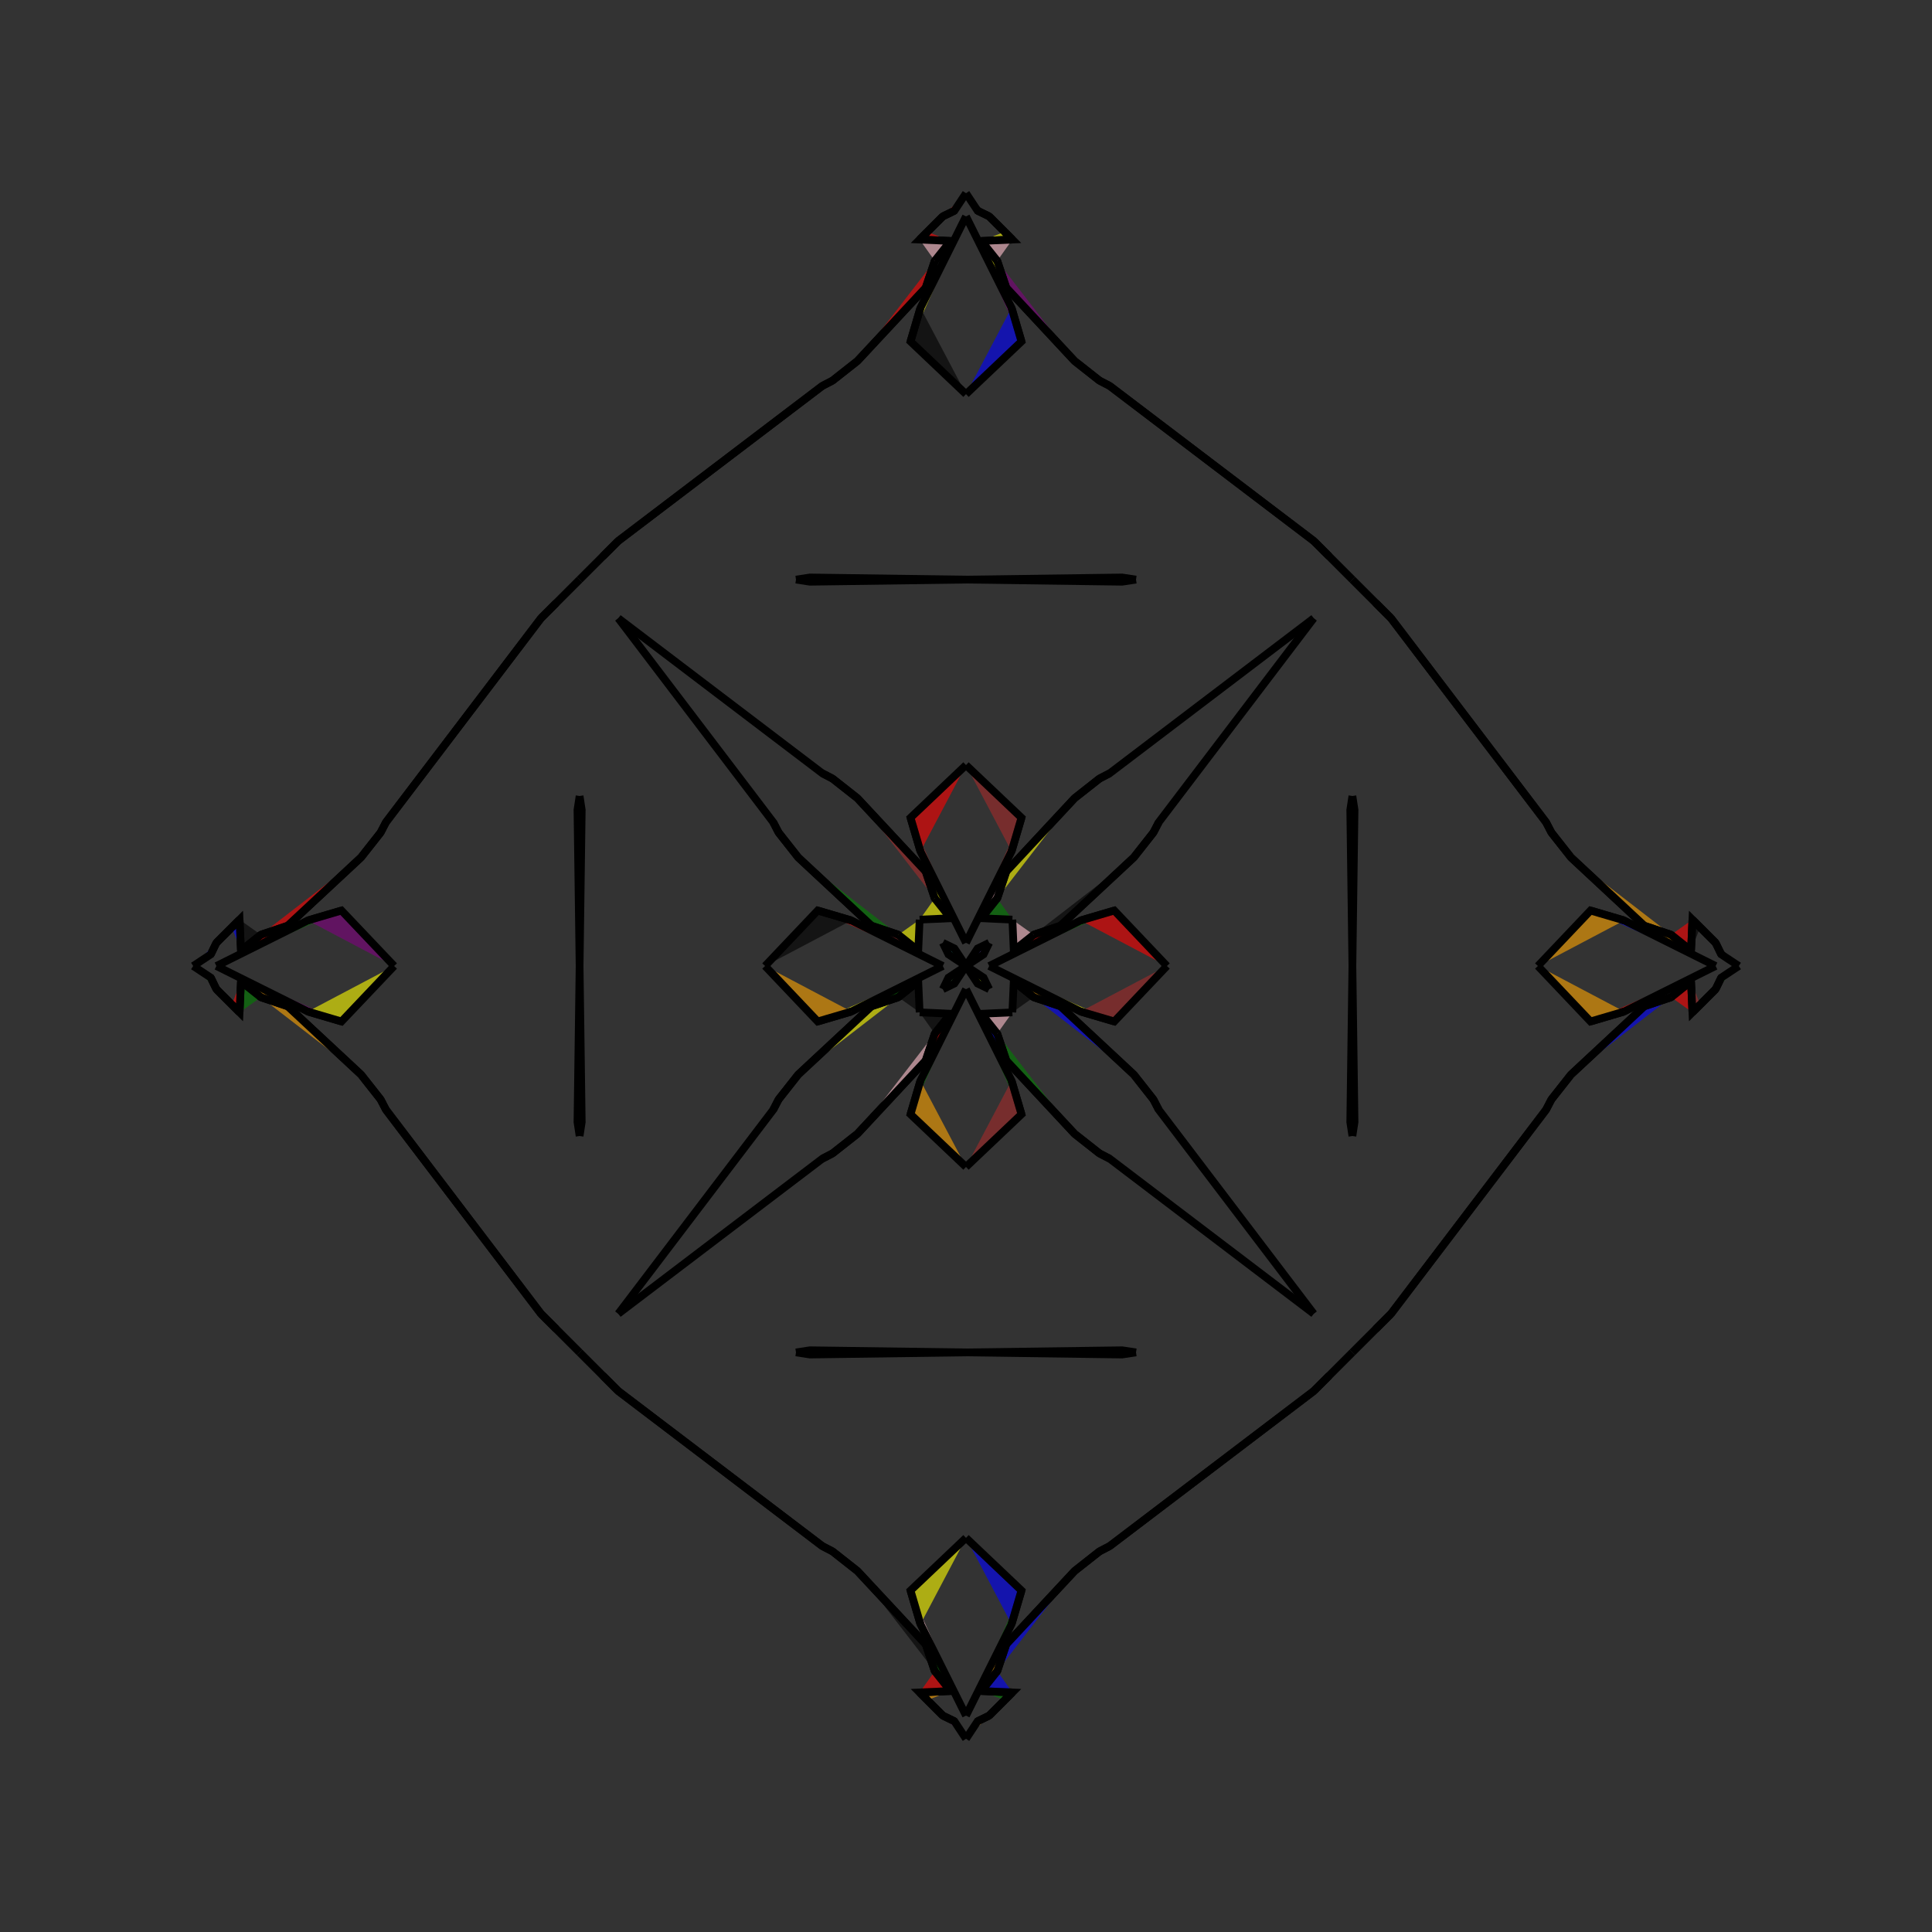 <?xml version="1.0" encoding="UTF-8"?>
<svg xmlns="http://www.w3.org/2000/svg" xmlns:xlink="http://www.w3.org/1999/xlink"
     width="250" height="250" viewBox="-125.0 -125.0 250 250">
<rect x="-125.0" y="-125.0" width="250" height="250" fill="#333333" stroke="none"/>
<defs>
</defs>
<path d="M5.0,95.0 L3.0,97.0 L1.503,97.728" fill="blue" fill-opacity="0.6" stroke="black" stroke-width="1" />
<path d="M5.0,-95.0 L3.0,-97.0 L1.503,-97.728" fill="blue" fill-opacity="0.6" stroke="black" stroke-width="1" />
<path d="M3.0,-0.0 L14.831,-5.895 L19.188,-7.179" fill="green" fill-opacity="0.6" stroke="black" stroke-width="1" />
<path d="M3.0,-0.0 L14.831,5.895 L19.188,7.179" fill="yellow" fill-opacity="0.6" stroke="black" stroke-width="1" />
<path d="M14.831,-5.895 L19.188,-7.179 L26.0,-0.0" fill="red" fill-opacity="0.6" stroke="black" stroke-width="1" />
<path d="M14.831,5.895 L19.188,7.179 L26.0,-0.0" fill="brown" fill-opacity="0.6" stroke="black" stroke-width="1" />
<path d="M50.0,-0.0 L49.725,-20.198 L50.0,-22.0" fill="purple" fill-opacity="0.6" stroke="black" stroke-width="1" />
<path d="M50.0,-0.0 L49.725,20.198 L50.0,22.0" fill="purple" fill-opacity="0.6" stroke="black" stroke-width="1" />
<path d="M50.0,50.0 L47.0,53.0 L45.0,55.0" fill="blue" fill-opacity="0.6" stroke="black" stroke-width="1" />
<path d="M50.0,-50.0 L47.0,-53.0 L45.0,-55.0" fill="green" fill-opacity="0.6" stroke="black" stroke-width="1" />
<path d="M47.0,53.0 L45.0,55.0 L18.596,75.061" fill="red" fill-opacity="0.6" stroke="black" stroke-width="1" />
<path d="M47.0,-53.0 L45.0,-55.0 L18.596,-75.061" fill="brown" fill-opacity="0.6" stroke="black" stroke-width="1" />
<path d="M45.0,-45.0 L24.939,-18.596 L24.251,-17.272" fill="purple" fill-opacity="0.6" stroke="black" stroke-width="1" />
<path d="M45.0,45.0 L24.939,18.596 L24.251,17.272" fill="brown" fill-opacity="0.6" stroke="black" stroke-width="1" />
<path d="M24.939,-18.596 L24.251,-17.272 L21.715,-14.052" fill="brown" fill-opacity="0.6" stroke="black" stroke-width="1" />
<path d="M24.939,18.596 L24.251,17.272 L21.715,14.052" fill="green" fill-opacity="0.6" stroke="black" stroke-width="1" />
<path d="M24.251,-17.272 L21.715,-14.052 L12.22,-5.21" fill="blue" fill-opacity="0.6" stroke="black" stroke-width="1" />
<path d="M24.251,17.272 L21.715,14.052 L12.22,5.21" fill="red" fill-opacity="0.6" stroke="black" stroke-width="1" />
<path d="M21.715,-14.052 L12.22,-5.21 L8.751,-4.043" fill="black" fill-opacity="0.6" stroke="black" stroke-width="1" />
<path d="M21.715,14.052 L12.22,5.21 L8.751,4.043" fill="blue" fill-opacity="0.6" stroke="black" stroke-width="1" />
<path d="M12.22,-5.21 L8.751,-4.043 L6.179,-1.992" fill="red" fill-opacity="0.6" stroke="black" stroke-width="1" />
<path d="M12.22,5.21 L8.751,4.043 L6.179,1.992" fill="orange" fill-opacity="0.6" stroke="black" stroke-width="1" />
<path d="M8.751,-4.043 L6.179,-1.992 L6.0,-6.0" fill="pink" fill-opacity="0.6" stroke="black" stroke-width="1" />
<path d="M8.751,4.043 L6.179,1.992 L6.0,6.0" fill="black" fill-opacity="0.6" stroke="black" stroke-width="1" />
<path d="M1.992,93.821 L6.0,94.0 L5.0,95.0" fill="green" fill-opacity="0.6" stroke="black" stroke-width="1" />
<path d="M1.992,-93.821 L6.0,-94.0 L5.0,-95.0" fill="yellow" fill-opacity="0.6" stroke="black" stroke-width="1" />
<path d="M6.0,94.0 L5.0,95.0 L3.0,97.0" fill="purple" fill-opacity="0.6" stroke="black" stroke-width="1" />
<path d="M6.0,-94.0 L5.0,-95.0 L3.0,-97.0" fill="green" fill-opacity="0.6" stroke="black" stroke-width="1" />
<path d="M3.0,-3.0 L2.272,-1.503 L0.0,-0.0" fill="orange" fill-opacity="0.6" stroke="black" stroke-width="1" />
<path d="M3.0,3.0 L2.272,1.503 L0.0,-0.0" fill="green" fill-opacity="0.6" stroke="black" stroke-width="1" />
<path d="M-5.0,95.0 L-3.0,97.0 L-1.503,97.728" fill="green" fill-opacity="0.6" stroke="black" stroke-width="1" />
<path d="M-5.0,-95.0 L-3.0,-97.0 L-1.503,-97.728" fill="red" fill-opacity="0.6" stroke="black" stroke-width="1" />
<path d="M-3.0,-0.0 L-14.831,-5.895 L-19.188,-7.179" fill="red" fill-opacity="0.6" stroke="black" stroke-width="1" />
<path d="M-3.0,-0.0 L-14.831,5.895 L-19.188,7.179" fill="yellow" fill-opacity="0.6" stroke="black" stroke-width="1" />
<path d="M-14.831,-5.895 L-19.188,-7.179 L-26.0,-0.0" fill="black" fill-opacity="0.6" stroke="black" stroke-width="1" />
<path d="M-14.831,5.895 L-19.188,7.179 L-26.0,-0.0" fill="orange" fill-opacity="0.6" stroke="black" stroke-width="1" />
<path d="M-50.0,-0.0 L-49.725,-20.198 L-50.0,-22.0" fill="orange" fill-opacity="0.6" stroke="black" stroke-width="1" />
<path d="M-50.0,-0.0 L-49.725,20.198 L-50.0,22.0" fill="green" fill-opacity="0.6" stroke="black" stroke-width="1" />
<path d="M-50.0,50.0 L-47.0,53.0 L-45.0,55.0" fill="brown" fill-opacity="0.6" stroke="black" stroke-width="1" />
<path d="M-50.0,-50.0 L-47.0,-53.0 L-45.0,-55.0" fill="green" fill-opacity="0.6" stroke="black" stroke-width="1" />
<path d="M-47.0,53.0 L-45.0,55.0 L-18.596,75.061" fill="pink" fill-opacity="0.6" stroke="black" stroke-width="1" />
<path d="M-47.0,-53.0 L-45.0,-55.0 L-18.596,-75.061" fill="green" fill-opacity="0.6" stroke="black" stroke-width="1" />
<path d="M-45.0,-45.0 L-24.939,-18.596 L-24.251,-17.272" fill="red" fill-opacity="0.6" stroke="black" stroke-width="1" />
<path d="M-45.0,45.0 L-24.939,18.596 L-24.251,17.272" fill="yellow" fill-opacity="0.6" stroke="black" stroke-width="1" />
<path d="M-24.939,-18.596 L-24.251,-17.272 L-21.715,-14.052" fill="blue" fill-opacity="0.6" stroke="black" stroke-width="1" />
<path d="M-24.939,18.596 L-24.251,17.272 L-21.715,14.052" fill="brown" fill-opacity="0.6" stroke="black" stroke-width="1" />
<path d="M-24.251,-17.272 L-21.715,-14.052 L-12.22,-5.21" fill="blue" fill-opacity="0.6" stroke="black" stroke-width="1" />
<path d="M-24.251,17.272 L-21.715,14.052 L-12.22,5.21" fill="black" fill-opacity="0.6" stroke="black" stroke-width="1" />
<path d="M-21.715,-14.052 L-12.22,-5.21 L-8.751,-4.043" fill="green" fill-opacity="0.6" stroke="black" stroke-width="1" />
<path d="M-21.715,14.052 L-12.22,5.21 L-8.751,4.043" fill="yellow" fill-opacity="0.6" stroke="black" stroke-width="1" />
<path d="M-12.22,-5.21 L-8.751,-4.043 L-6.179,-1.992" fill="brown" fill-opacity="0.6" stroke="black" stroke-width="1" />
<path d="M-12.22,5.21 L-8.751,4.043 L-6.179,1.992" fill="green" fill-opacity="0.6" stroke="black" stroke-width="1" />
<path d="M-8.751,-4.043 L-6.179,-1.992 L-6.0,-6.0" fill="yellow" fill-opacity="0.6" stroke="black" stroke-width="1" />
<path d="M-8.751,4.043 L-6.179,1.992 L-6.0,6.0" fill="black" fill-opacity="0.6" stroke="black" stroke-width="1" />
<path d="M-1.992,93.821 L-6.0,94.0 L-5.0,95.0" fill="orange" fill-opacity="0.6" stroke="black" stroke-width="1" />
<path d="M-1.992,-93.821 L-6.0,-94.0 L-5.0,-95.0" fill="red" fill-opacity="0.6" stroke="black" stroke-width="1" />
<path d="M-6.0,94.0 L-5.0,95.0 L-3.0,97.0" fill="green" fill-opacity="0.6" stroke="black" stroke-width="1" />
<path d="M-6.0,-94.0 L-5.0,-95.0 L-3.0,-97.0" fill="brown" fill-opacity="0.6" stroke="black" stroke-width="1" />
<path d="M-3.0,-3.0 L-2.272,-1.503 L0.0,-0.0" fill="blue" fill-opacity="0.6" stroke="black" stroke-width="1" />
<path d="M-3.0,3.0 L-2.272,1.503 L0.0,-0.0" fill="purple" fill-opacity="0.6" stroke="black" stroke-width="1" />
<path d="M95.0,5.0 L97.0,3.0 L97.728,1.503" fill="brown" fill-opacity="0.6" stroke="black" stroke-width="1" />
<path d="M95.0,-5.0 L97.0,-3.0 L97.728,-1.503" fill="purple" fill-opacity="0.6" stroke="black" stroke-width="1" />
<path d="M97.0,-0.0 L85.169,5.895 L80.812,7.179" fill="red" fill-opacity="0.6" stroke="black" stroke-width="1" />
<path d="M97.0,-0.0 L85.169,-5.895 L80.812,-7.179" fill="blue" fill-opacity="0.6" stroke="black" stroke-width="1" />
<path d="M85.169,5.895 L80.812,7.179 L74.0,-0.0" fill="orange" fill-opacity="0.6" stroke="black" stroke-width="1" />
<path d="M85.169,-5.895 L80.812,-7.179 L74.0,-0.0" fill="orange" fill-opacity="0.6" stroke="black" stroke-width="1" />
<path d="M50.0,-0.0 L50.275,20.198 L50.0,22.0" fill="black" fill-opacity="0.6" stroke="black" stroke-width="1" />
<path d="M50.0,-0.0 L50.275,-20.198 L50.0,-22.0" fill="red" fill-opacity="0.6" stroke="black" stroke-width="1" />
<path d="M50.0,50.0 L53.0,47.0 L55.0,45.0" fill="purple" fill-opacity="0.6" stroke="black" stroke-width="1" />
<path d="M50.0,-50.0 L53.0,-47.0 L55.0,-45.0" fill="brown" fill-opacity="0.6" stroke="black" stroke-width="1" />
<path d="M53.0,47.0 L55.0,45.0 L75.061,18.596" fill="blue" fill-opacity="0.6" stroke="black" stroke-width="1" />
<path d="M53.0,-47.0 L55.0,-45.0 L75.061,-18.596" fill="yellow" fill-opacity="0.6" stroke="black" stroke-width="1" />
<path d="M55.0,45.0 L75.061,18.596 L75.749,17.272" fill="purple" fill-opacity="0.6" stroke="black" stroke-width="1" />
<path d="M55.0,-45.0 L75.061,-18.596 L75.749,-17.272" fill="blue" fill-opacity="0.6" stroke="black" stroke-width="1" />
<path d="M75.061,18.596 L75.749,17.272 L78.285,14.052" fill="yellow" fill-opacity="0.6" stroke="black" stroke-width="1" />
<path d="M75.061,-18.596 L75.749,-17.272 L78.285,-14.052" fill="purple" fill-opacity="0.6" stroke="black" stroke-width="1" />
<path d="M75.749,17.272 L78.285,14.052 L87.78,5.21" fill="yellow" fill-opacity="0.6" stroke="black" stroke-width="1" />
<path d="M75.749,-17.272 L78.285,-14.052 L87.78,-5.21" fill="yellow" fill-opacity="0.6" stroke="black" stroke-width="1" />
<path d="M78.285,14.052 L87.78,5.21 L91.249,4.043" fill="blue" fill-opacity="0.6" stroke="black" stroke-width="1" />
<path d="M78.285,-14.052 L87.78,-5.21 L91.249,-4.043" fill="orange" fill-opacity="0.6" stroke="black" stroke-width="1" />
<path d="M87.78,5.21 L91.249,4.043 L93.821,1.992" fill="black" fill-opacity="0.6" stroke="black" stroke-width="1" />
<path d="M87.78,-5.21 L91.249,-4.043 L93.821,-1.992" fill="orange" fill-opacity="0.6" stroke="black" stroke-width="1" />
<path d="M91.249,4.043 L93.821,1.992 L94.0,6.0" fill="red" fill-opacity="0.6" stroke="black" stroke-width="1" />
<path d="M91.249,-4.043 L93.821,-1.992 L94.0,-6.0" fill="red" fill-opacity="0.6" stroke="black" stroke-width="1" />
<path d="M93.821,1.992 L94.0,6.0 L95.0,5.0" fill="brown" fill-opacity="0.6" stroke="black" stroke-width="1" />
<path d="M93.821,-1.992 L94.0,-6.0 L95.0,-5.0" fill="black" fill-opacity="0.6" stroke="black" stroke-width="1" />
<path d="M94.0,6.0 L95.0,5.0 L97.0,3.0" fill="yellow" fill-opacity="0.6" stroke="black" stroke-width="1" />
<path d="M94.0,-6.0 L95.0,-5.0 L97.0,-3.0" fill="black" fill-opacity="0.6" stroke="black" stroke-width="1" />
<path d="M97.0,3.0 L97.728,1.503 L100.0,-0.0" fill="green" fill-opacity="0.6" stroke="black" stroke-width="1" />
<path d="M97.0,-3.0 L97.728,-1.503 L100.0,-0.0" fill="black" fill-opacity="0.6" stroke="black" stroke-width="1" />
<path d="M0.0,-3.0 L5.895,-14.831 L7.179,-19.188" fill="brown" fill-opacity="0.6" stroke="black" stroke-width="1" />
<path d="M0.0,3.0 L5.895,14.831 L7.179,19.188" fill="green" fill-opacity="0.6" stroke="black" stroke-width="1" />
<path d="M0.0,97.0 L5.895,85.169 L7.179,80.812" fill="green" fill-opacity="0.6" stroke="black" stroke-width="1" />
<path d="M0.0,-97.0 L5.895,-85.169 L7.179,-80.812" fill="purple" fill-opacity="0.6" stroke="black" stroke-width="1" />
<path d="M5.895,-14.831 L7.179,-19.188 L0.0,-26.0" fill="brown" fill-opacity="0.6" stroke="black" stroke-width="1" />
<path d="M5.895,14.831 L7.179,19.188 L0.0,26.0" fill="brown" fill-opacity="0.6" stroke="black" stroke-width="1" />
<path d="M5.895,85.169 L7.179,80.812 L0.0,74.0" fill="blue" fill-opacity="0.6" stroke="black" stroke-width="1" />
<path d="M5.895,-85.169 L7.179,-80.812 L0.0,-74.0" fill="blue" fill-opacity="0.6" stroke="black" stroke-width="1" />
<path d="M0.0,-50.0 L20.198,-49.725 L22.0,-50.0" fill="blue" fill-opacity="0.6" stroke="black" stroke-width="1" />
<path d="M0.0,50.0 L20.198,49.725 L22.0,50.0" fill="brown" fill-opacity="0.6" stroke="black" stroke-width="1" />
<path d="M0.0,50.0 L20.198,50.275 L22.0,50.0" fill="blue" fill-opacity="0.6" stroke="black" stroke-width="1" />
<path d="M0.0,-50.0 L20.198,-50.275 L22.0,-50.0" fill="black" fill-opacity="0.6" stroke="black" stroke-width="1" />
<path d="M45.0,-45.0 L18.596,-24.939 L17.272,-24.251" fill="green" fill-opacity="0.6" stroke="black" stroke-width="1" />
<path d="M45.0,45.0 L18.596,24.939 L17.272,24.251" fill="blue" fill-opacity="0.6" stroke="black" stroke-width="1" />
<path d="M45.0,55.0 L18.596,75.061 L17.272,75.749" fill="black" fill-opacity="0.6" stroke="black" stroke-width="1" />
<path d="M45.0,-55.0 L18.596,-75.061 L17.272,-75.749" fill="purple" fill-opacity="0.6" stroke="black" stroke-width="1" />
<path d="M18.596,-24.939 L17.272,-24.251 L14.052,-21.715" fill="red" fill-opacity="0.6" stroke="black" stroke-width="1" />
<path d="M18.596,24.939 L17.272,24.251 L14.052,21.715" fill="green" fill-opacity="0.6" stroke="black" stroke-width="1" />
<path d="M18.596,75.061 L17.272,75.749 L14.052,78.285" fill="green" fill-opacity="0.6" stroke="black" stroke-width="1" />
<path d="M18.596,-75.061 L17.272,-75.749 L14.052,-78.285" fill="yellow" fill-opacity="0.6" stroke="black" stroke-width="1" />
<path d="M17.272,-24.251 L14.052,-21.715 L5.21,-12.22" fill="green" fill-opacity="0.6" stroke="black" stroke-width="1" />
<path d="M17.272,24.251 L14.052,21.715 L5.21,12.22" fill="red" fill-opacity="0.6" stroke="black" stroke-width="1" />
<path d="M17.272,75.749 L14.052,78.285 L5.21,87.78" fill="black" fill-opacity="0.6" stroke="black" stroke-width="1" />
<path d="M17.272,-75.749 L14.052,-78.285 L5.21,-87.78" fill="orange" fill-opacity="0.6" stroke="black" stroke-width="1" />
<path d="M14.052,-21.715 L5.21,-12.22 L4.043,-8.751" fill="yellow" fill-opacity="0.6" stroke="black" stroke-width="1" />
<path d="M14.052,21.715 L5.21,12.22 L4.043,8.751" fill="green" fill-opacity="0.6" stroke="black" stroke-width="1" />
<path d="M14.052,78.285 L5.21,87.78 L4.043,91.249" fill="blue" fill-opacity="0.6" stroke="black" stroke-width="1" />
<path d="M14.052,-78.285 L5.21,-87.78 L4.043,-91.249" fill="purple" fill-opacity="0.6" stroke="black" stroke-width="1" />
<path d="M5.21,-12.22 L4.043,-8.751 L1.992,-6.179" fill="pink" fill-opacity="0.6" stroke="black" stroke-width="1" />
<path d="M5.21,12.22 L4.043,8.751 L1.992,6.179" fill="blue" fill-opacity="0.6" stroke="black" stroke-width="1" />
<path d="M5.21,87.78 L4.043,91.249 L1.992,93.821" fill="orange" fill-opacity="0.6" stroke="black" stroke-width="1" />
<path d="M5.21,-87.78 L4.043,-91.249 L1.992,-93.821" fill="yellow" fill-opacity="0.6" stroke="black" stroke-width="1" />
<path d="M4.043,-8.751 L1.992,-6.179 L6.0,-6.0" fill="green" fill-opacity="0.6" stroke="black" stroke-width="1" />
<path d="M4.043,8.751 L1.992,6.179 L6.0,6.0" fill="pink" fill-opacity="0.6" stroke="black" stroke-width="1" />
<path d="M4.043,91.249 L1.992,93.821 L6.0,94.0" fill="blue" fill-opacity="0.6" stroke="black" stroke-width="1" />
<path d="M4.043,-91.249 L1.992,-93.821 L6.0,-94.0" fill="pink" fill-opacity="0.6" stroke="black" stroke-width="1" />
<path d="M3.0,-3.0 L1.503,-2.272 L0.0,-0.0" fill="blue" fill-opacity="0.6" stroke="black" stroke-width="1" />
<path d="M3.0,3.0 L1.503,2.272 L0.0,-0.0" fill="yellow" fill-opacity="0.6" stroke="black" stroke-width="1" />
<path d="M3.0,97.0 L1.503,97.728 L0.0,100.0" fill="orange" fill-opacity="0.6" stroke="black" stroke-width="1" />
<path d="M3.0,-97.0 L1.503,-97.728 L0.0,-100.0" fill="black" fill-opacity="0.6" stroke="black" stroke-width="1" />
<path d="M0.0,97.0 L-5.895,85.169 L-7.179,80.812" fill="pink" fill-opacity="0.6" stroke="black" stroke-width="1" />
<path d="M0.0,-3.0 L-5.895,-14.831 L-7.179,-19.188" fill="brown" fill-opacity="0.6" stroke="black" stroke-width="1" />
<path d="M0.0,3.0 L-5.895,14.831 L-7.179,19.188" fill="green" fill-opacity="0.6" stroke="black" stroke-width="1" />
<path d="M0.0,-97.0 L-5.895,-85.169 L-7.179,-80.812" fill="yellow" fill-opacity="0.6" stroke="black" stroke-width="1" />
<path d="M-5.895,85.169 L-7.179,80.812 L0.0,74.0" fill="yellow" fill-opacity="0.6" stroke="black" stroke-width="1" />
<path d="M-5.895,-14.831 L-7.179,-19.188 L0.0,-26.0" fill="red" fill-opacity="0.6" stroke="black" stroke-width="1" />
<path d="M-5.895,14.831 L-7.179,19.188 L0.0,26.0" fill="orange" fill-opacity="0.6" stroke="black" stroke-width="1" />
<path d="M-5.895,-85.169 L-7.179,-80.812 L0.0,-74.0" fill="black" fill-opacity="0.6" stroke="black" stroke-width="1" />
<path d="M0.0,50.0 L-20.198,50.275 L-22.0,50.0" fill="purple" fill-opacity="0.6" stroke="black" stroke-width="1" />
<path d="M0.0,-50.0 L-20.198,-49.725 L-22.0,-50.0" fill="blue" fill-opacity="0.6" stroke="black" stroke-width="1" />
<path d="M0.0,50.0 L-20.198,49.725 L-22.0,50.0" fill="green" fill-opacity="0.6" stroke="black" stroke-width="1" />
<path d="M0.0,-50.0 L-20.198,-50.275 L-22.0,-50.0" fill="orange" fill-opacity="0.6" stroke="black" stroke-width="1" />
<path d="M-45.0,55.0 L-18.596,75.061 L-17.272,75.749" fill="green" fill-opacity="0.6" stroke="black" stroke-width="1" />
<path d="M-45.0,-45.0 L-18.596,-24.939 L-17.272,-24.251" fill="pink" fill-opacity="0.6" stroke="black" stroke-width="1" />
<path d="M-45.0,45.0 L-18.596,24.939 L-17.272,24.251" fill="brown" fill-opacity="0.6" stroke="black" stroke-width="1" />
<path d="M-45.0,-55.0 L-18.596,-75.061 L-17.272,-75.749" fill="green" fill-opacity="0.6" stroke="black" stroke-width="1" />
<path d="M-18.596,75.061 L-17.272,75.749 L-14.052,78.285" fill="black" fill-opacity="0.6" stroke="black" stroke-width="1" />
<path d="M-18.596,-24.939 L-17.272,-24.251 L-14.052,-21.715" fill="brown" fill-opacity="0.6" stroke="black" stroke-width="1" />
<path d="M-18.596,24.939 L-17.272,24.251 L-14.052,21.715" fill="black" fill-opacity="0.6" stroke="black" stroke-width="1" />
<path d="M-18.596,-75.061 L-17.272,-75.749 L-14.052,-78.285" fill="black" fill-opacity="0.6" stroke="black" stroke-width="1" />
<path d="M-17.272,75.749 L-14.052,78.285 L-5.21,87.78" fill="brown" fill-opacity="0.6" stroke="black" stroke-width="1" />
<path d="M-17.272,-24.251 L-14.052,-21.715 L-5.21,-12.22" fill="brown" fill-opacity="0.6" stroke="black" stroke-width="1" />
<path d="M-17.272,24.251 L-14.052,21.715 L-5.21,12.22" fill="yellow" fill-opacity="0.6" stroke="black" stroke-width="1" />
<path d="M-17.272,-75.749 L-14.052,-78.285 L-5.21,-87.78" fill="green" fill-opacity="0.6" stroke="black" stroke-width="1" />
<path d="M-14.052,78.285 L-5.21,87.78 L-4.043,91.249" fill="black" fill-opacity="0.6" stroke="black" stroke-width="1" />
<path d="M-14.052,-21.715 L-5.21,-12.22 L-4.043,-8.751" fill="brown" fill-opacity="0.6" stroke="black" stroke-width="1" />
<path d="M-14.052,21.715 L-5.21,12.22 L-4.043,8.751" fill="pink" fill-opacity="0.6" stroke="black" stroke-width="1" />
<path d="M-14.052,-78.285 L-5.21,-87.78 L-4.043,-91.249" fill="red" fill-opacity="0.6" stroke="black" stroke-width="1" />
<path d="M-5.21,87.78 L-4.043,91.249 L-1.992,93.821" fill="green" fill-opacity="0.6" stroke="black" stroke-width="1" />
<path d="M-5.21,-12.22 L-4.043,-8.751 L-1.992,-6.179" fill="yellow" fill-opacity="0.6" stroke="black" stroke-width="1" />
<path d="M-5.21,12.22 L-4.043,8.751 L-1.992,6.179" fill="red" fill-opacity="0.6" stroke="black" stroke-width="1" />
<path d="M-5.21,-87.78 L-4.043,-91.249 L-1.992,-93.821" fill="black" fill-opacity="0.6" stroke="black" stroke-width="1" />
<path d="M-4.043,91.249 L-1.992,93.821 L-6.0,94.0" fill="red" fill-opacity="0.6" stroke="black" stroke-width="1" />
<path d="M-4.043,-8.751 L-1.992,-6.179 L-6.0,-6.0" fill="yellow" fill-opacity="0.6" stroke="black" stroke-width="1" />
<path d="M-4.043,8.751 L-1.992,6.179 L-6.0,6.0" fill="black" fill-opacity="0.6" stroke="black" stroke-width="1" />
<path d="M-4.043,-91.249 L-1.992,-93.821 L-6.0,-94.0" fill="pink" fill-opacity="0.6" stroke="black" stroke-width="1" />
<path d="M-3.0,97.0 L-1.503,97.728 L0.0,100.0" fill="purple" fill-opacity="0.6" stroke="black" stroke-width="1" />
<path d="M-3.0,-3.0 L-1.503,-2.272 L0.0,-0.0" fill="green" fill-opacity="0.6" stroke="black" stroke-width="1" />
<path d="M-3.0,3.0 L-1.503,2.272 L0.0,-0.0" fill="green" fill-opacity="0.6" stroke="black" stroke-width="1" />
<path d="M-3.0,-97.0 L-1.503,-97.728 L0.0,-100.0" fill="red" fill-opacity="0.6" stroke="black" stroke-width="1" />
<path d="M-95.0,-5.0 L-97.0,-3.0 L-97.728,-1.503" fill="yellow" fill-opacity="0.6" stroke="black" stroke-width="1" />
<path d="M-95.0,5.0 L-97.0,3.0 L-97.728,1.503" fill="green" fill-opacity="0.6" stroke="black" stroke-width="1" />
<path d="M-97.0,-0.0 L-85.169,-5.895 L-80.812,-7.179" fill="green" fill-opacity="0.6" stroke="black" stroke-width="1" />
<path d="M-97.0,-0.0 L-85.169,5.895 L-80.812,7.179" fill="purple" fill-opacity="0.6" stroke="black" stroke-width="1" />
<path d="M-85.169,-5.895 L-80.812,-7.179 L-74.0,-0.0" fill="purple" fill-opacity="0.6" stroke="black" stroke-width="1" />
<path d="M-85.169,5.895 L-80.812,7.179 L-74.0,-0.0" fill="yellow" fill-opacity="0.6" stroke="black" stroke-width="1" />
<path d="M-50.0,-0.0 L-50.275,-20.198 L-50.0,-22.0" fill="brown" fill-opacity="0.6" stroke="black" stroke-width="1" />
<path d="M-50.0,-0.0 L-50.275,20.198 L-50.0,22.0" fill="yellow" fill-opacity="0.6" stroke="black" stroke-width="1" />
<path d="M-50.0,-50.0 L-53.0,-47.0 L-55.0,-45.0" fill="pink" fill-opacity="0.6" stroke="black" stroke-width="1" />
<path d="M-50.0,50.0 L-53.0,47.0 L-55.0,45.0" fill="brown" fill-opacity="0.6" stroke="black" stroke-width="1" />
<path d="M-53.0,-47.0 L-55.0,-45.0 L-75.061,-18.596" fill="blue" fill-opacity="0.6" stroke="black" stroke-width="1" />
<path d="M-53.0,47.0 L-55.0,45.0 L-75.061,18.596" fill="blue" fill-opacity="0.6" stroke="black" stroke-width="1" />
<path d="M-55.0,-45.0 L-75.061,-18.596 L-75.749,-17.272" fill="pink" fill-opacity="0.6" stroke="black" stroke-width="1" />
<path d="M-55.0,45.0 L-75.061,18.596 L-75.749,17.272" fill="pink" fill-opacity="0.6" stroke="black" stroke-width="1" />
<path d="M-75.061,-18.596 L-75.749,-17.272 L-78.285,-14.052" fill="pink" fill-opacity="0.6" stroke="black" stroke-width="1" />
<path d="M-75.061,18.596 L-75.749,17.272 L-78.285,14.052" fill="orange" fill-opacity="0.6" stroke="black" stroke-width="1" />
<path d="M-75.749,-17.272 L-78.285,-14.052 L-87.78,-5.21" fill="pink" fill-opacity="0.6" stroke="black" stroke-width="1" />
<path d="M-75.749,17.272 L-78.285,14.052 L-87.78,5.21" fill="pink" fill-opacity="0.6" stroke="black" stroke-width="1" />
<path d="M-78.285,-14.052 L-87.78,-5.21 L-91.249,-4.043" fill="red" fill-opacity="0.6" stroke="black" stroke-width="1" />
<path d="M-78.285,14.052 L-87.78,5.21 L-91.249,4.043" fill="orange" fill-opacity="0.6" stroke="black" stroke-width="1" />
<path d="M-87.78,-5.21 L-91.249,-4.043 L-93.821,-1.992" fill="red" fill-opacity="0.6" stroke="black" stroke-width="1" />
<path d="M-87.78,5.21 L-91.249,4.043 L-93.821,1.992" fill="orange" fill-opacity="0.6" stroke="black" stroke-width="1" />
<path d="M-91.249,-4.043 L-93.821,-1.992 L-94.0,-6.0" fill="black" fill-opacity="0.6" stroke="black" stroke-width="1" />
<path d="M-91.249,4.043 L-93.821,1.992 L-94.0,6.0" fill="green" fill-opacity="0.6" stroke="black" stroke-width="1" />
<path d="M-93.821,-1.992 L-94.0,-6.0 L-95.0,-5.0" fill="blue" fill-opacity="0.6" stroke="black" stroke-width="1" />
<path d="M-93.821,1.992 L-94.0,6.0 L-95.0,5.0" fill="red" fill-opacity="0.6" stroke="black" stroke-width="1" />
<path d="M-94.0,-6.0 L-95.0,-5.0 L-97.0,-3.0" fill="brown" fill-opacity="0.6" stroke="black" stroke-width="1" />
<path d="M-94.0,6.0 L-95.0,5.0 L-97.0,3.0" fill="brown" fill-opacity="0.6" stroke="black" stroke-width="1" />
<path d="M-97.0,-3.0 L-97.728,-1.503 L-100.0,-0.0" fill="blue" fill-opacity="0.6" stroke="black" stroke-width="1" />
<path d="M-97.0,3.0 L-97.728,1.503 L-100.0,-0.0" fill="green" fill-opacity="0.6" stroke="black" stroke-width="1" />
</svg>